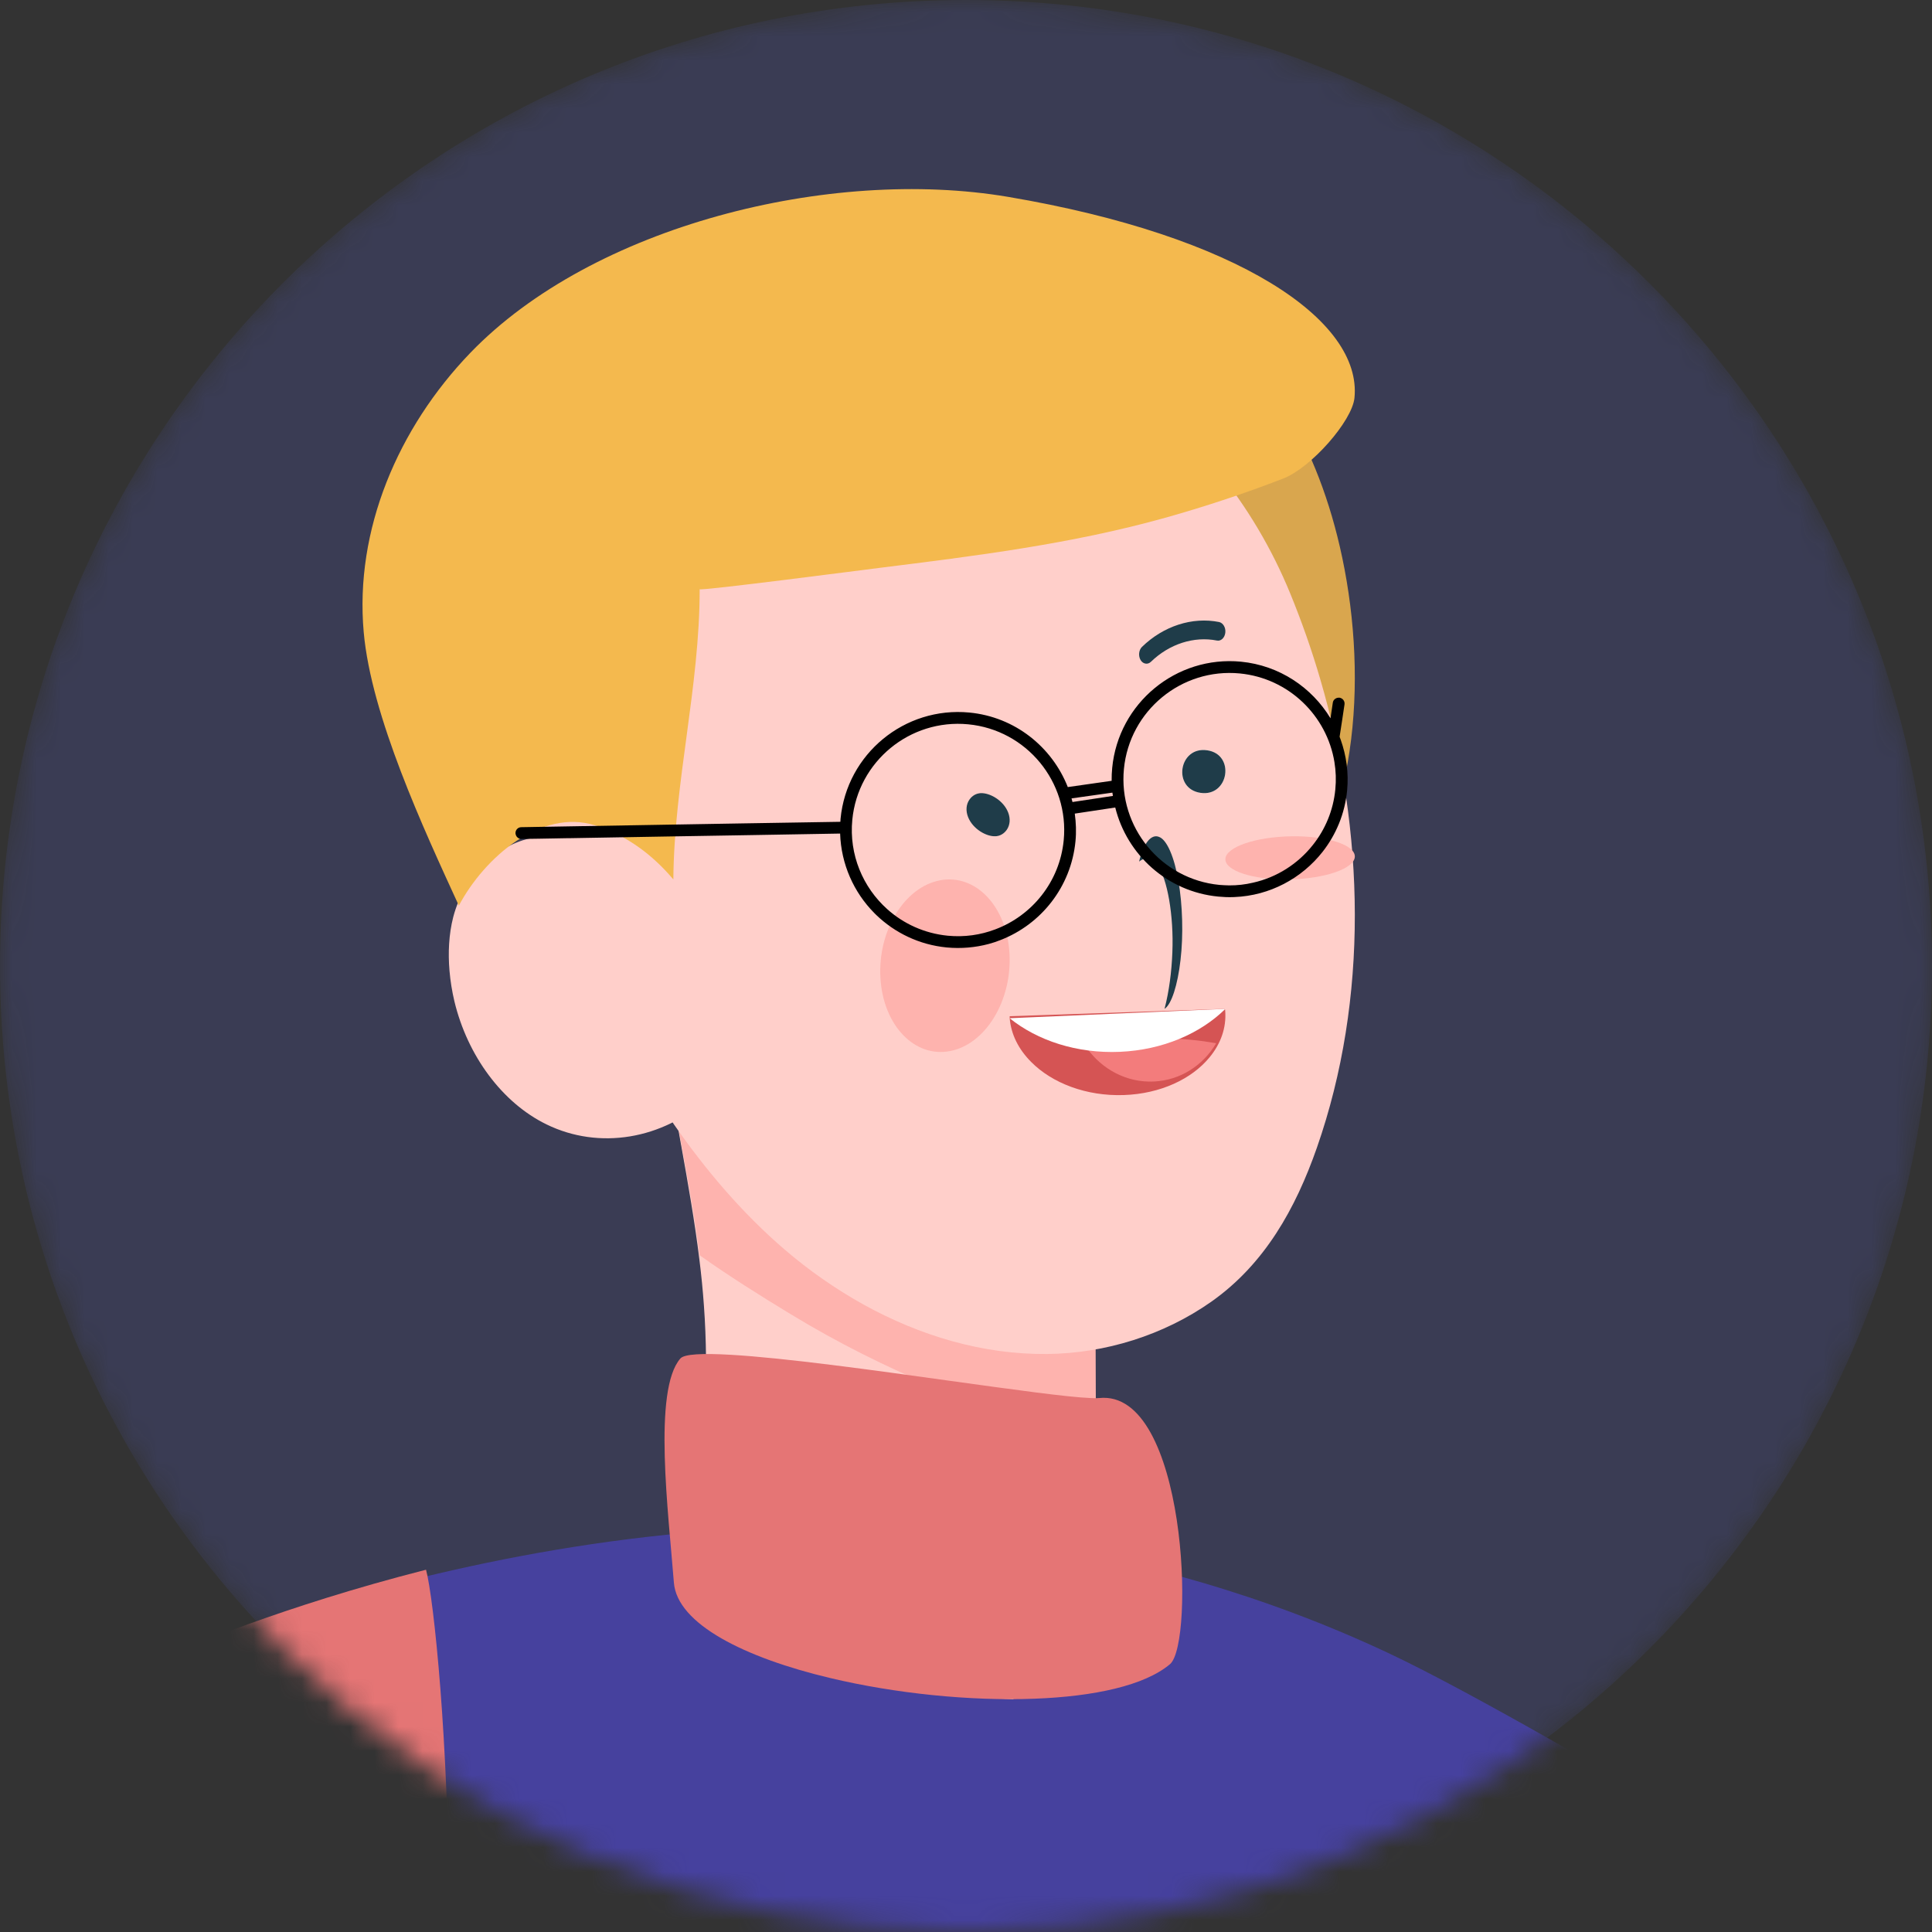 <svg width="80" height="80" viewBox="0 0 80 80" fill="none" xmlns="http://www.w3.org/2000/svg">
<rect x="0" y="0" width="80" height="80" fill="#333333" stroke="none"/>
<mask id="mask0_77_6407" style="mask-type:alpha" maskUnits="userSpaceOnUse" x="0" y="0" width="80" height="80">
<path fill-rule="evenodd" clip-rule="evenodd" d="M0.001 39.999C0.001 62.091 17.908 80 40 80C62.091 80 79.999 62.091 79.999 39.999C79.999 17.909 62.091 0 40 0C17.908 0 0.001 17.909 0.001 39.999Z" fill="white"/>
</mask>
<g mask="url(#mask0_77_6407)">
<path fill-rule="evenodd" clip-rule="evenodd" d="M0.001 40.001C0.001 62.091 17.908 80 40 80C62.091 80 80 62.091 80 40.001C80 17.909 62.091 0 40 0C17.908 0 0.001 17.909 0.001 40.001Z" fill="#5563DA" fill-opacity="0.2"/>
<path fill-rule="evenodd" clip-rule="evenodd" d="M49.259 71.004C49.371 69.452 50.72 68.22 52.327 68.665C61.971 71.33 71.938 75.824 76.427 85.354C78.182 89.08 78.806 93.229 79.663 97.231C80.622 101.712 81.513 106.206 82.336 110.711C83.377 116.415 84.227 122.149 85.034 127.889C85.766 133.104 85.63 139.513 88.034 144.203C92.518 152.951 97.195 161.862 101.778 170.66C104.129 175.17 106.472 179.687 108.791 184.214C109.923 186.424 111.049 188.639 112.17 190.857C112.715 191.934 113.668 193.216 113.088 194.453C111.95 196.876 108.676 198.213 106.533 199.624C105.901 200.041 105.257 200.464 104.529 200.669C101.208 201.599 98.405 196.21 96.822 194.119C94.116 190.542 91.455 186.929 88.839 183.286C83.076 175.256 77.15 167.058 72.085 158.464C70.085 155.07 67.953 151.617 66.349 148.026C62.55 139.51 61.131 130.118 58.044 121.332C54.785 112.056 50.791 102.679 49.694 92.823C48.889 85.583 48.736 78.269 49.259 71.004Z" fill="#D23A64"/>
<path fill-rule="evenodd" clip-rule="evenodd" d="M-8.046 187.464C-0.946 192.712 77.539 193.087 77.539 189.421C77.539 175.433 74.333 159.64 73.321 145.668C72.458 133.778 69.501 96.317 69.104 89.694C68.831 85.095 68.112 74.294 68.112 74.294C68.112 74.294 61.096 70.138 57.445 68.428C52.402 66.068 47.205 64.595 41.727 63.768C32.611 62.399 23.534 63.791 16.858 65.469C10.867 66.975 6.807 68.715 6.38 68.899L6.343 68.918C6.343 68.918 10.124 70.519 11.056 76.496C15.025 101.915 1.639 121.93 1.639 121.93C1.639 121.93 -1.994 143.967 -4.076 155.2C-5.398 162.335 -9.037 186.732 -8.046 187.464Z" fill="#46419E"/>
<path fill-rule="evenodd" clip-rule="evenodd" d="M-28.991 205.836C-25.791 206.649 -15.262 205.572 -14.882 205.341C-13.168 204.306 -13.049 148.424 -10.425 143.83C-8.979 141.298 -3.338 132.028 2.447 122.242C7.904 112.997 13.497 103.288 15.801 98.364C20.114 89.156 18.295 67.419 17.641 64.999C11.662 66.522 7.611 68.28 7.186 68.466L7.149 68.485C3.135 70.323 -1.717 73.775 -3.744 75.648C-17.357 88.247 -30.167 127.467 -32.334 138.06C-34.931 150.746 -31.252 205.259 -28.991 205.836Z" fill="#E57575"/>
<path fill-rule="evenodd" clip-rule="evenodd" d="M55.478 22.631C54.957 20.374 54.114 18.287 53.008 16.625C50.047 12.183 45.033 8.916 40.103 9.747C35.626 10.499 31.619 12.634 29.268 17.349C26.808 22.279 26.889 28.921 29.825 33.564C31.58 36.341 33.983 38.582 36.671 40.014C37.478 40.443 38.313 40.798 39.169 41.069C43.706 42.511 49.647 41.897 53.097 37.798C56.367 33.917 56.631 27.618 55.478 22.631Z" fill="#F4B94E" fill-opacity="0.85"/>
<path fill-rule="evenodd" clip-rule="evenodd" d="M27.516 43.561C27.73 44.748 27.94 45.935 28.151 47.122C28.166 47.193 28.177 47.267 28.189 47.338C28.195 47.369 28.201 47.401 28.207 47.432C28.488 49.005 28.767 50.576 28.96 52.154C29.04 52.79 29.103 53.428 29.148 54.066C29.2 54.78 29.227 55.5 29.235 56.214C29.255 57.585 29.218 58.959 29.176 60.33C29.126 62 29.078 63.67 29.028 65.338C30.011 66.404 31.386 67.743 32.857 68.93C35.721 69.726 39.054 70.254 41.947 70.359C43.905 69.217 45.641 67.541 45.349 66.005L45.259 59.986L45.254 58.998L45.247 56.388L45.233 52.669C43.953 52.356 42.755 51.773 41.567 51.196C37.628 49.268 33.714 47.29 29.878 45.163C29.774 45.108 29.675 45.053 29.579 44.998C28.808 44.57 28.176 44.202 27.516 43.561Z" fill="#FFCFCA"/>
<path fill-rule="evenodd" clip-rule="evenodd" d="M45.381 59.64C40.917 58.519 36.622 56.781 32.721 54.406C31.48 53.652 30.193 52.845 28.968 51.976C28.776 50.428 28.493 48.891 28.211 47.353C27.979 46.091 27.748 44.824 27.516 43.561C28.263 44.268 28.976 44.636 29.893 45.132C33.755 47.212 37.697 49.148 41.664 51.035C42.86 51.603 44.066 52.171 45.357 52.477L45.381 59.64Z" fill="#FEB3AE"/>
<path fill-rule="evenodd" clip-rule="evenodd" d="M54.529 47.526C53.651 50.034 52.371 52.344 50.152 53.905C48.184 55.287 45.766 56.042 43.359 56.066C40.695 56.093 38.09 55.311 35.752 54.016C34.589 53.369 33.491 52.601 32.487 51.738C30.732 50.231 29.229 48.46 27.914 46.569C25.778 43.488 23.997 39.944 23.009 36.238C21.885 32.048 21.77 27.65 23.285 23.492C23.898 21.796 24.799 20.208 25.938 18.804C30.736 12.878 39.46 11.431 45.938 15.485C49.313 17.601 51.925 20.912 53.422 24.566C53.897 25.724 54.317 26.917 54.671 28.131C56.513 34.42 56.688 41.345 54.529 47.526Z" fill="#FFCFCA"/>
<path fill-rule="evenodd" clip-rule="evenodd" d="M29.302 45.468C27.449 47.181 24.806 47.624 22.63 46.559C20.791 45.663 19.355 43.712 18.815 41.459C18.718 41.047 18.65 40.63 18.613 40.202C18.549 39.454 18.584 38.691 18.767 37.975C19.229 36.204 20.667 34.882 22.222 34.663C23.78 34.444 25.391 35.278 26.397 36.7L29.302 45.468Z" fill="#FFCFCA"/>
<path fill-rule="evenodd" clip-rule="evenodd" d="M41.23 34.627C40.846 34.65 40.282 34.328 40.086 33.833C39.983 33.572 40.004 33.307 40.144 33.108C40.192 33.037 40.33 32.874 40.563 32.847L40.599 32.843C40.983 32.821 41.547 33.141 41.743 33.636C41.846 33.897 41.826 34.162 41.686 34.363C41.638 34.431 41.5 34.596 41.266 34.624L41.23 34.627Z" fill="#1F3C49"/>
<path fill-rule="evenodd" clip-rule="evenodd" d="M47.168 35.676C47.353 34.896 47.682 34.517 48 34.657C48.323 34.777 48.631 35.507 48.795 36.484C48.967 37.447 49.006 38.725 48.882 39.758C48.765 40.784 48.509 41.592 48.221 41.775C48.413 41.037 48.514 40.229 48.545 39.435C48.576 38.655 48.524 37.917 48.413 37.264C48.3 36.617 48.137 36.105 47.921 35.824C47.705 35.535 47.448 35.451 47.168 35.676Z" fill="#1F3C49"/>
<path fill-rule="evenodd" clip-rule="evenodd" d="M47.412 27.474C47.342 27.456 47.278 27.41 47.231 27.333C47.128 27.161 47.153 26.917 47.288 26.785C48.179 25.92 49.373 25.535 50.482 25.757C50.645 25.794 50.763 25.988 50.737 26.201C50.711 26.414 50.554 26.559 50.387 26.523C49.44 26.337 48.421 26.663 47.66 27.401C47.587 27.474 47.496 27.496 47.412 27.474Z" fill="#1F3C49"/>
<path fill-rule="evenodd" clip-rule="evenodd" d="M49.986 31.068C48.811 30.893 48.534 32.655 49.71 32.83C50.883 33.005 51.161 31.236 49.986 31.068Z" fill="white"/>
<path fill-rule="evenodd" clip-rule="evenodd" d="M49.986 31.068C48.811 30.893 48.534 32.655 49.71 32.83C50.883 33.005 51.161 31.236 49.986 31.068Z" fill="#1F3C49"/>
<path fill-rule="evenodd" clip-rule="evenodd" d="M50.733 41.851C50.789 42.559 50.545 43.224 50.085 43.782C49.348 44.679 48.051 45.293 46.534 45.344C44.98 45.397 43.565 44.849 42.698 43.973C42.185 43.46 41.862 42.836 41.809 42.154C41.807 42.131 41.81 42.106 41.808 42.079L50.722 41.775C50.724 41.801 50.731 41.826 50.733 41.851Z" fill="#D55454"/>
<path fill-rule="evenodd" clip-rule="evenodd" d="M50.36 43.197C49.825 44.108 48.885 44.731 47.784 44.783C46.656 44.837 45.629 44.28 45 43.391C46.092 43.114 47.228 42.983 48.36 43.002C49.031 43.015 49.701 43.081 50.36 43.197Z" fill="#F37C7C"/>
<path fill-rule="evenodd" clip-rule="evenodd" d="M50.741 41.775C49.711 42.793 48.151 43.477 46.372 43.554C44.593 43.631 42.957 43.088 41.808 42.163L50.741 41.775Z" fill="white"/>
<path fill-rule="evenodd" clip-rule="evenodd" d="M41.8 39.47C41.916 41.425 40.815 43.239 39.34 43.523C37.864 43.807 36.574 42.453 36.457 40.502C36.34 38.55 37.441 36.737 38.917 36.453C40.392 36.169 41.683 37.518 41.8 39.47Z" fill="#FEB3AE"/>
<path fill-rule="evenodd" clip-rule="evenodd" d="M56.092 35.393C56.209 35.88 55.108 36.334 53.632 36.405C52.157 36.478 50.866 36.139 50.749 35.651C50.632 35.163 51.734 34.709 53.209 34.638C54.684 34.567 55.975 34.904 56.092 35.393Z" fill="#FEB3AE"/>
<path fill-rule="evenodd" clip-rule="evenodd" d="M56.086 16.475C56.407 13.264 51.282 9.765 41.739 8.151C34.365 6.904 24.546 9.347 19.473 14.613C16.485 17.717 14.68 21.938 15.061 26.183C15.371 29.655 17.547 34.333 19 37.5C20.054 35.513 22.394 33.472 24.642 34.176C25.954 34.586 27.029 35.405 27.882 36.415C27.915 32.366 28.973 28.452 28.972 24.398C28.986 24.479 35.9 23.578 36.39 23.518C40.39 23.019 44.361 22.527 48.244 21.441C49.899 20.977 51.53 20.436 53.127 19.819C54.298 19.366 55.991 17.43 56.086 16.475Z" fill="#F4B94E"/>
<path fill-rule="evenodd" clip-rule="evenodd" d="M36.736 37.644C37.409 38.248 38.276 38.651 39.246 38.746C39.934 38.812 40.601 38.715 41.21 38.484C42.73 37.914 43.879 36.517 44.046 34.792C44.279 32.377 42.504 30.223 40.091 29.992C37.677 29.759 35.525 31.531 35.292 33.946C35.152 35.39 35.731 36.742 36.736 37.644ZM44.409 33.21L46.083 32.957C46.078 32.91 46.067 32.865 46.062 32.821L44.37 33.06C44.384 33.11 44.397 33.16 44.409 33.21ZM50.493 36.642C50.63 36.653 50.764 36.659 50.899 36.662C51.235 36.664 51.565 36.626 51.884 36.55C52.872 36.331 53.746 35.769 54.364 34.987C54.873 34.347 55.209 33.559 55.293 32.686C55.33 32.302 55.317 31.929 55.257 31.564L55.257 31.562C54.944 29.636 53.367 28.084 51.339 27.886C48.924 27.652 46.772 29.428 46.539 31.84C46.306 34.255 48.079 36.408 50.493 36.642ZM21.585 34.252L22.221 34.241L27.583 34.149L30.693 34.096L34.798 34.029C34.802 33.985 34.802 33.943 34.806 33.899C35.065 31.216 37.457 29.247 40.139 29.505C42.029 29.686 43.562 30.933 44.215 32.591L46.031 32.332C46.029 32.151 46.036 31.973 46.054 31.795C46.313 29.113 48.705 27.14 51.387 27.399C52.98 27.555 54.32 28.467 55.093 29.742L55.189 29.096C55.204 28.993 55.28 28.921 55.376 28.896C55.406 28.89 55.438 28.888 55.469 28.89C55.602 28.913 55.694 29.035 55.673 29.171L55.577 29.811L55.47 30.507C55.486 30.549 55.501 30.593 55.517 30.635C55.748 31.289 55.852 31.998 55.781 32.733C55.688 33.693 55.322 34.561 54.767 35.27C53.902 36.372 52.579 37.087 51.116 37.145L51.047 37.148C50.85 37.154 50.649 37.145 50.447 37.126C48.332 36.923 46.664 35.39 46.18 33.437L44.504 33.69C44.556 34.066 44.571 34.447 44.533 34.836C44.349 36.736 43.096 38.281 41.426 38.926C41.267 38.99 41.105 39.043 40.939 39.088C40.387 39.235 39.8 39.288 39.2 39.232C38.062 39.121 37.054 38.626 36.288 37.891C36.259 37.866 36.23 37.836 36.201 37.805C35.353 36.948 34.828 35.782 34.788 34.516L31.203 34.578L27.538 34.639L23.541 34.708H23.455L22.339 34.728L21.594 34.739H21.565C21.538 34.736 21.512 34.728 21.488 34.717C21.413 34.683 21.359 34.611 21.347 34.522L21.345 34.497C21.343 34.366 21.449 34.252 21.585 34.252Z" fill="black"/>
<path fill-rule="evenodd" clip-rule="evenodd" d="M27.904 65.531C28.039 67.252 30.849 68.647 34.386 69.486C37.071 70.125 40.172 70.442 42.84 70.34C45.304 70.247 47.395 69.797 48.447 68.909C49.481 68.036 49.136 57.509 45.513 57.89C45.431 57.899 45.313 57.899 45.158 57.89C44.204 57.854 41.941 57.537 39.364 57.181C36.167 56.734 32.488 56.225 30.242 56.098C29.108 56.033 28.338 56.064 28.174 56.251C27.026 57.557 27.683 62.678 27.904 65.531Z" fill="#E57575"/>
</g>
</svg>
